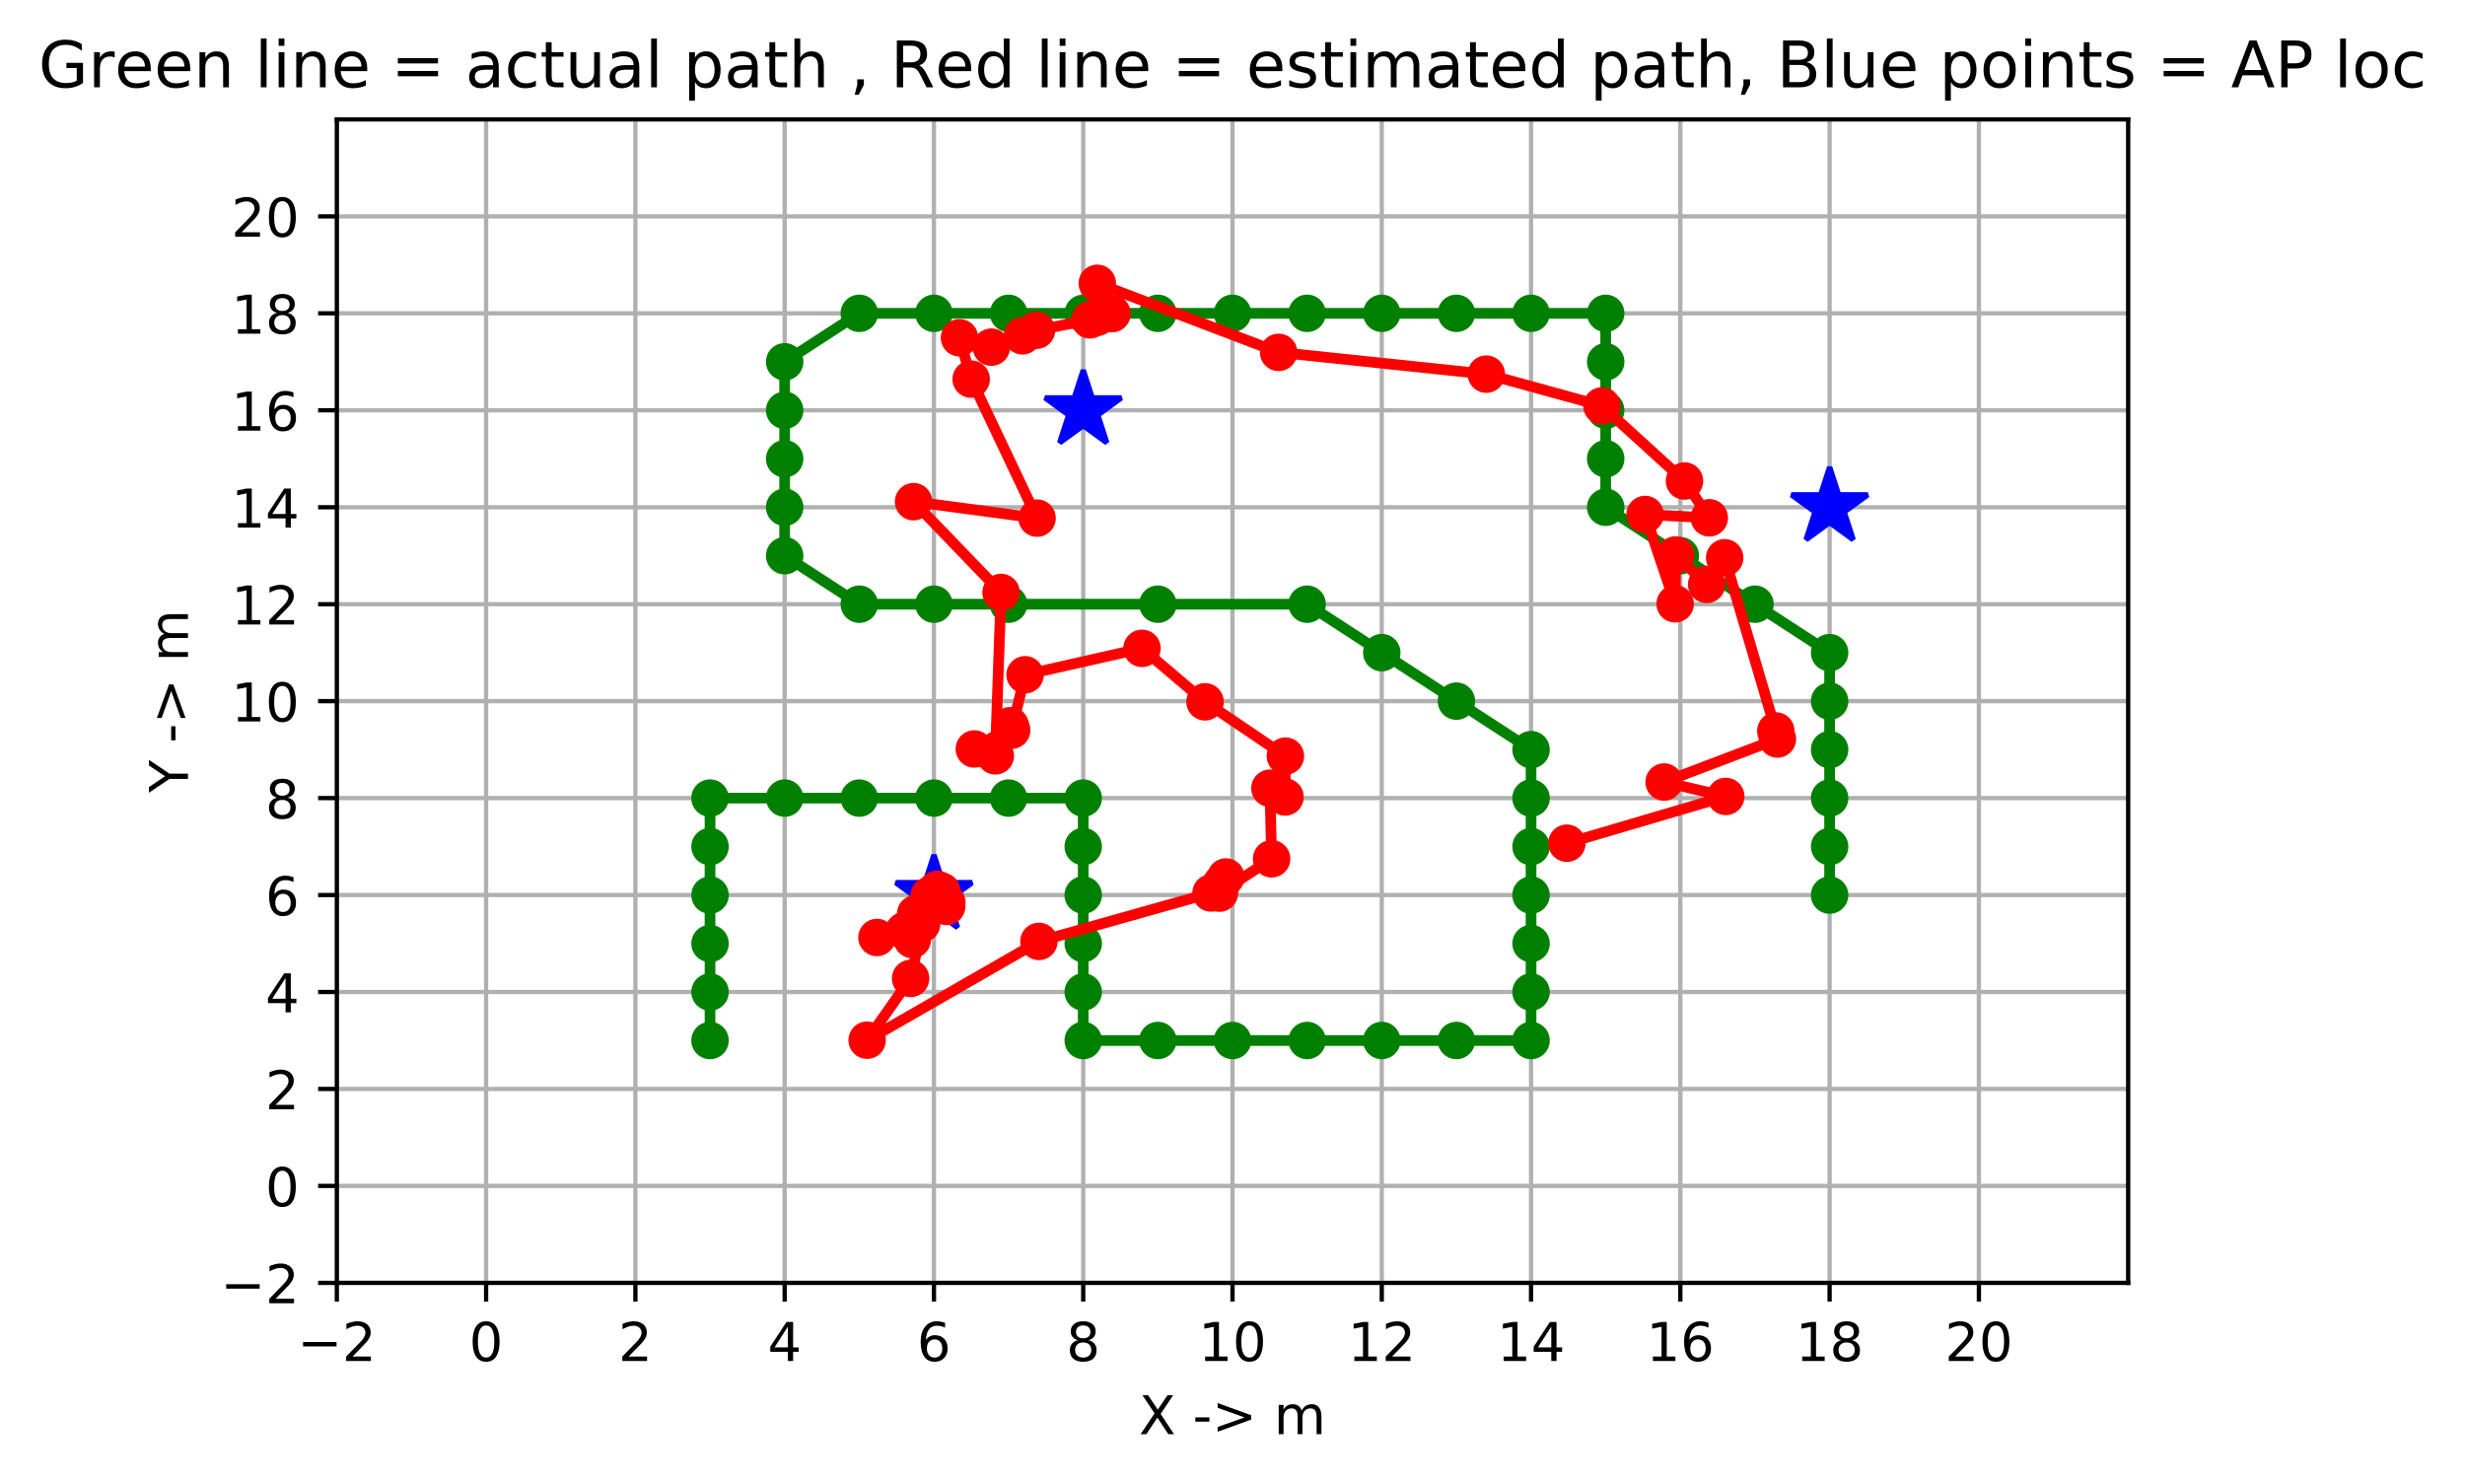 <?xml version="1.0" encoding="utf-8" standalone="no"?>
<!DOCTYPE svg PUBLIC "-//W3C//DTD SVG 1.1//EN"
  "http://www.w3.org/Graphics/SVG/1.1/DTD/svg11.dtd">
<!-- Created with matplotlib (http://matplotlib.org/) -->
<svg height="277.314pt" version="1.1" viewBox="0 0 460.708 277.314" width="460.708pt" xmlns="http://www.w3.org/2000/svg" xmlns:xlink="http://www.w3.org/1999/xlink">
 <defs>
  <style type="text/css">
*{stroke-linecap:butt;stroke-linejoin:round;}
  </style>
 </defs>
 <g id="figure_1">
  <g id="patch_1">
   <path d="M 0 277.314 
L 460.708 277.314 
L 460.708 0 
L 0 0 
z
" style="fill:#ffffff;"/>
  </g>
  <g id="axes_1">
   <g id="patch_2">
    <path d="M 62.954 239.758 
L 397.754 239.758 
L 397.754 22.318 
L 62.954 22.318 
z
" style="fill:#ffffff;"/>
   </g>
   <g id="matplotlib.axis_1">
    <g id="xtick_1">
     <g id="line2d_1">
      <path clip-path="url(#p07b4af342d)" d="M 62.954 239.758 
L 62.954 22.318 
" style="fill:none;stroke:#b0b0b0;stroke-linecap:square;stroke-width:0.8;"/>
     </g>
     <g id="line2d_2">
      <defs>
       <path d="M 0 0 
L 0 3.5 
" id="m2b204f7eae" style="stroke:#000000;stroke-width:0.8;"/>
      </defs>
      <g>
       <use style="stroke:#000000;stroke-width:0.8;" x="62.954" xlink:href="#m2b204f7eae" y="239.758"/>
      </g>
     </g>
     <g id="text_1">
      <!-- −2 -->
      <defs>
       <path d="M 10.594 35.5 
L 73.188 35.5 
L 73.188 27.203 
L 10.594 27.203 
z
" id="DejaVuSans-2212"/>
       <path d="M 19.188 8.297 
L 53.609 8.297 
L 53.609 0 
L 7.328 0 
L 7.328 8.297 
Q 12.938 14.109 22.625 23.891 
Q 32.328 33.688 34.812 36.531 
Q 39.547 41.844 41.422 45.531 
Q 43.312 49.219 43.312 52.781 
Q 43.312 58.594 39.234 62.25 
Q 35.156 65.922 28.609 65.922 
Q 23.969 65.922 18.812 64.312 
Q 13.672 62.703 7.812 59.422 
L 7.812 69.391 
Q 13.766 71.781 18.938 73 
Q 24.125 74.219 28.422 74.219 
Q 39.75 74.219 46.484 68.547 
Q 53.219 62.891 53.219 53.422 
Q 53.219 48.922 51.531 44.891 
Q 49.859 40.875 45.406 35.406 
Q 44.188 33.984 37.641 27.219 
Q 31.109 20.453 19.188 8.297 
z
" id="DejaVuSans-32"/>
      </defs>
      <g transform="translate(55.583 254.357)scale(0.1 -0.1)">
       <use xlink:href="#DejaVuSans-2212"/>
       <use x="83.789" xlink:href="#DejaVuSans-32"/>
      </g>
     </g>
    </g>
    <g id="xtick_2">
     <g id="line2d_3">
      <path clip-path="url(#p07b4af342d)" d="M 90.854 239.758 
L 90.854 22.318 
" style="fill:none;stroke:#b0b0b0;stroke-linecap:square;stroke-width:0.8;"/>
     </g>
     <g id="line2d_4">
      <g>
       <use style="stroke:#000000;stroke-width:0.8;" x="90.854" xlink:href="#m2b204f7eae" y="239.758"/>
      </g>
     </g>
     <g id="text_2">
      <!-- 0 -->
      <defs>
       <path d="M 31.781 66.406 
Q 24.172 66.406 20.328 58.906 
Q 16.5 51.422 16.5 36.375 
Q 16.5 21.391 20.328 13.891 
Q 24.172 6.391 31.781 6.391 
Q 39.453 6.391 43.281 13.891 
Q 47.125 21.391 47.125 36.375 
Q 47.125 51.422 43.281 58.906 
Q 39.453 66.406 31.781 66.406 
z
M 31.781 74.219 
Q 44.047 74.219 50.516 64.516 
Q 56.984 54.828 56.984 36.375 
Q 56.984 17.969 50.516 8.266 
Q 44.047 -1.422 31.781 -1.422 
Q 19.531 -1.422 13.062 8.266 
Q 6.594 17.969 6.594 36.375 
Q 6.594 54.828 13.062 64.516 
Q 19.531 74.219 31.781 74.219 
z
" id="DejaVuSans-30"/>
      </defs>
      <g transform="translate(87.673 254.357)scale(0.1 -0.1)">
       <use xlink:href="#DejaVuSans-30"/>
      </g>
     </g>
    </g>
    <g id="xtick_3">
     <g id="line2d_5">
      <path clip-path="url(#p07b4af342d)" d="M 118.754 239.758 
L 118.754 22.318 
" style="fill:none;stroke:#b0b0b0;stroke-linecap:square;stroke-width:0.8;"/>
     </g>
     <g id="line2d_6">
      <g>
       <use style="stroke:#000000;stroke-width:0.8;" x="118.754" xlink:href="#m2b204f7eae" y="239.758"/>
      </g>
     </g>
     <g id="text_3">
      <!-- 2 -->
      <g transform="translate(115.573 254.357)scale(0.1 -0.1)">
       <use xlink:href="#DejaVuSans-32"/>
      </g>
     </g>
    </g>
    <g id="xtick_4">
     <g id="line2d_7">
      <path clip-path="url(#p07b4af342d)" d="M 146.654 239.758 
L 146.654 22.318 
" style="fill:none;stroke:#b0b0b0;stroke-linecap:square;stroke-width:0.8;"/>
     </g>
     <g id="line2d_8">
      <g>
       <use style="stroke:#000000;stroke-width:0.8;" x="146.654" xlink:href="#m2b204f7eae" y="239.758"/>
      </g>
     </g>
     <g id="text_4">
      <!-- 4 -->
      <defs>
       <path d="M 37.797 64.312 
L 12.891 25.391 
L 37.797 25.391 
z
M 35.203 72.906 
L 47.609 72.906 
L 47.609 25.391 
L 58.016 25.391 
L 58.016 17.188 
L 47.609 17.188 
L 47.609 0 
L 37.797 0 
L 37.797 17.188 
L 4.891 17.188 
L 4.891 26.703 
z
" id="DejaVuSans-34"/>
      </defs>
      <g transform="translate(143.473 254.357)scale(0.1 -0.1)">
       <use xlink:href="#DejaVuSans-34"/>
      </g>
     </g>
    </g>
    <g id="xtick_5">
     <g id="line2d_9">
      <path clip-path="url(#p07b4af342d)" d="M 174.554 239.758 
L 174.554 22.318 
" style="fill:none;stroke:#b0b0b0;stroke-linecap:square;stroke-width:0.8;"/>
     </g>
     <g id="line2d_10">
      <g>
       <use style="stroke:#000000;stroke-width:0.8;" x="174.554" xlink:href="#m2b204f7eae" y="239.758"/>
      </g>
     </g>
     <g id="text_5">
      <!-- 6 -->
      <defs>
       <path d="M 33.016 40.375 
Q 26.375 40.375 22.484 35.828 
Q 18.609 31.297 18.609 23.391 
Q 18.609 15.531 22.484 10.953 
Q 26.375 6.391 33.016 6.391 
Q 39.656 6.391 43.531 10.953 
Q 47.406 15.531 47.406 23.391 
Q 47.406 31.297 43.531 35.828 
Q 39.656 40.375 33.016 40.375 
z
M 52.594 71.297 
L 52.594 62.312 
Q 48.875 64.062 45.094 64.984 
Q 41.312 65.922 37.594 65.922 
Q 27.828 65.922 22.672 59.328 
Q 17.531 52.734 16.797 39.406 
Q 19.672 43.656 24.016 45.922 
Q 28.375 48.188 33.594 48.188 
Q 44.578 48.188 50.953 41.516 
Q 57.328 34.859 57.328 23.391 
Q 57.328 12.156 50.688 5.359 
Q 44.047 -1.422 33.016 -1.422 
Q 20.359 -1.422 13.672 8.266 
Q 6.984 17.969 6.984 36.375 
Q 6.984 53.656 15.188 63.938 
Q 23.391 74.219 37.203 74.219 
Q 40.922 74.219 44.703 73.484 
Q 48.484 72.75 52.594 71.297 
z
" id="DejaVuSans-36"/>
      </defs>
      <g transform="translate(171.373 254.357)scale(0.1 -0.1)">
       <use xlink:href="#DejaVuSans-36"/>
      </g>
     </g>
    </g>
    <g id="xtick_6">
     <g id="line2d_11">
      <path clip-path="url(#p07b4af342d)" d="M 202.454 239.758 
L 202.454 22.318 
" style="fill:none;stroke:#b0b0b0;stroke-linecap:square;stroke-width:0.8;"/>
     </g>
     <g id="line2d_12">
      <g>
       <use style="stroke:#000000;stroke-width:0.8;" x="202.454" xlink:href="#m2b204f7eae" y="239.758"/>
      </g>
     </g>
     <g id="text_6">
      <!-- 8 -->
      <defs>
       <path d="M 31.781 34.625 
Q 24.75 34.625 20.719 30.859 
Q 16.703 27.094 16.703 20.516 
Q 16.703 13.922 20.719 10.156 
Q 24.75 6.391 31.781 6.391 
Q 38.812 6.391 42.859 10.172 
Q 46.922 13.969 46.922 20.516 
Q 46.922 27.094 42.891 30.859 
Q 38.875 34.625 31.781 34.625 
z
M 21.922 38.812 
Q 15.578 40.375 12.031 44.719 
Q 8.5 49.078 8.5 55.328 
Q 8.5 64.062 14.719 69.141 
Q 20.953 74.219 31.781 74.219 
Q 42.672 74.219 48.875 69.141 
Q 55.078 64.062 55.078 55.328 
Q 55.078 49.078 51.531 44.719 
Q 48 40.375 41.703 38.812 
Q 48.828 37.156 52.797 32.312 
Q 56.781 27.484 56.781 20.516 
Q 56.781 9.906 50.312 4.234 
Q 43.844 -1.422 31.781 -1.422 
Q 19.734 -1.422 13.25 4.234 
Q 6.781 9.906 6.781 20.516 
Q 6.781 27.484 10.781 32.312 
Q 14.797 37.156 21.922 38.812 
z
M 18.312 54.391 
Q 18.312 48.734 21.844 45.562 
Q 25.391 42.391 31.781 42.391 
Q 38.141 42.391 41.719 45.562 
Q 45.312 48.734 45.312 54.391 
Q 45.312 60.062 41.719 63.234 
Q 38.141 66.406 31.781 66.406 
Q 25.391 66.406 21.844 63.234 
Q 18.312 60.062 18.312 54.391 
z
" id="DejaVuSans-38"/>
      </defs>
      <g transform="translate(199.273 254.357)scale(0.1 -0.1)">
       <use xlink:href="#DejaVuSans-38"/>
      </g>
     </g>
    </g>
    <g id="xtick_7">
     <g id="line2d_13">
      <path clip-path="url(#p07b4af342d)" d="M 230.354 239.758 
L 230.354 22.318 
" style="fill:none;stroke:#b0b0b0;stroke-linecap:square;stroke-width:0.8;"/>
     </g>
     <g id="line2d_14">
      <g>
       <use style="stroke:#000000;stroke-width:0.8;" x="230.354" xlink:href="#m2b204f7eae" y="239.758"/>
      </g>
     </g>
     <g id="text_7">
      <!-- 10 -->
      <defs>
       <path d="M 12.406 8.297 
L 28.516 8.297 
L 28.516 63.922 
L 10.984 60.406 
L 10.984 69.391 
L 28.422 72.906 
L 38.281 72.906 
L 38.281 8.297 
L 54.391 8.297 
L 54.391 0 
L 12.406 0 
z
" id="DejaVuSans-31"/>
      </defs>
      <g transform="translate(223.992 254.357)scale(0.1 -0.1)">
       <use xlink:href="#DejaVuSans-31"/>
       <use x="63.623" xlink:href="#DejaVuSans-30"/>
      </g>
     </g>
    </g>
    <g id="xtick_8">
     <g id="line2d_15">
      <path clip-path="url(#p07b4af342d)" d="M 258.254 239.758 
L 258.254 22.318 
" style="fill:none;stroke:#b0b0b0;stroke-linecap:square;stroke-width:0.8;"/>
     </g>
     <g id="line2d_16">
      <g>
       <use style="stroke:#000000;stroke-width:0.8;" x="258.254" xlink:href="#m2b204f7eae" y="239.758"/>
      </g>
     </g>
     <g id="text_8">
      <!-- 12 -->
      <g transform="translate(251.892 254.357)scale(0.1 -0.1)">
       <use xlink:href="#DejaVuSans-31"/>
       <use x="63.623" xlink:href="#DejaVuSans-32"/>
      </g>
     </g>
    </g>
    <g id="xtick_9">
     <g id="line2d_17">
      <path clip-path="url(#p07b4af342d)" d="M 286.154 239.758 
L 286.154 22.318 
" style="fill:none;stroke:#b0b0b0;stroke-linecap:square;stroke-width:0.8;"/>
     </g>
     <g id="line2d_18">
      <g>
       <use style="stroke:#000000;stroke-width:0.8;" x="286.154" xlink:href="#m2b204f7eae" y="239.758"/>
      </g>
     </g>
     <g id="text_9">
      <!-- 14 -->
      <g transform="translate(279.792 254.357)scale(0.1 -0.1)">
       <use xlink:href="#DejaVuSans-31"/>
       <use x="63.623" xlink:href="#DejaVuSans-34"/>
      </g>
     </g>
    </g>
    <g id="xtick_10">
     <g id="line2d_19">
      <path clip-path="url(#p07b4af342d)" d="M 314.054 239.758 
L 314.054 22.318 
" style="fill:none;stroke:#b0b0b0;stroke-linecap:square;stroke-width:0.8;"/>
     </g>
     <g id="line2d_20">
      <g>
       <use style="stroke:#000000;stroke-width:0.8;" x="314.054" xlink:href="#m2b204f7eae" y="239.758"/>
      </g>
     </g>
     <g id="text_10">
      <!-- 16 -->
      <g transform="translate(307.692 254.357)scale(0.1 -0.1)">
       <use xlink:href="#DejaVuSans-31"/>
       <use x="63.623" xlink:href="#DejaVuSans-36"/>
      </g>
     </g>
    </g>
    <g id="xtick_11">
     <g id="line2d_21">
      <path clip-path="url(#p07b4af342d)" d="M 341.954 239.758 
L 341.954 22.318 
" style="fill:none;stroke:#b0b0b0;stroke-linecap:square;stroke-width:0.8;"/>
     </g>
     <g id="line2d_22">
      <g>
       <use style="stroke:#000000;stroke-width:0.8;" x="341.954" xlink:href="#m2b204f7eae" y="239.758"/>
      </g>
     </g>
     <g id="text_11">
      <!-- 18 -->
      <g transform="translate(335.592 254.357)scale(0.1 -0.1)">
       <use xlink:href="#DejaVuSans-31"/>
       <use x="63.623" xlink:href="#DejaVuSans-38"/>
      </g>
     </g>
    </g>
    <g id="xtick_12">
     <g id="line2d_23">
      <path clip-path="url(#p07b4af342d)" d="M 369.854 239.758 
L 369.854 22.318 
" style="fill:none;stroke:#b0b0b0;stroke-linecap:square;stroke-width:0.8;"/>
     </g>
     <g id="line2d_24">
      <g>
       <use style="stroke:#000000;stroke-width:0.8;" x="369.854" xlink:href="#m2b204f7eae" y="239.758"/>
      </g>
     </g>
     <g id="text_12">
      <!-- 20 -->
      <g transform="translate(363.492 254.357)scale(0.1 -0.1)">
       <use xlink:href="#DejaVuSans-32"/>
       <use x="63.623" xlink:href="#DejaVuSans-30"/>
      </g>
     </g>
    </g>
    <g id="text_13">
     <!-- X -&gt; m -->
     <defs>
      <path d="M 6.297 72.906 
L 16.891 72.906 
L 35.016 45.797 
L 53.219 72.906 
L 63.812 72.906 
L 40.375 37.891 
L 65.375 0 
L 54.781 0 
L 34.281 31 
L 13.625 0 
L 2.984 0 
L 29 38.922 
z
" id="DejaVuSans-58"/>
      <path id="DejaVuSans-20"/>
      <path d="M 4.891 31.391 
L 31.203 31.391 
L 31.203 23.391 
L 4.891 23.391 
z
" id="DejaVuSans-2d"/>
      <path d="M 10.594 49.219 
L 10.594 58.109 
L 73.188 35.406 
L 73.188 27.297 
L 10.594 4.594 
L 10.594 13.484 
L 60.891 31.297 
z
" id="DejaVuSans-3e"/>
      <path d="M 52 44.188 
Q 55.375 50.25 60.062 53.125 
Q 64.75 56 71.094 56 
Q 79.641 56 84.281 50.016 
Q 88.922 44.047 88.922 33.016 
L 88.922 0 
L 79.891 0 
L 79.891 32.719 
Q 79.891 40.578 77.094 44.375 
Q 74.312 48.188 68.609 48.188 
Q 61.625 48.188 57.562 43.547 
Q 53.516 38.922 53.516 30.906 
L 53.516 0 
L 44.484 0 
L 44.484 32.719 
Q 44.484 40.625 41.703 44.406 
Q 38.922 48.188 33.109 48.188 
Q 26.219 48.188 22.156 43.531 
Q 18.109 38.875 18.109 30.906 
L 18.109 0 
L 9.078 0 
L 9.078 54.688 
L 18.109 54.688 
L 18.109 46.188 
Q 21.188 51.219 25.484 53.609 
Q 29.781 56 35.688 56 
Q 41.656 56 45.828 52.969 
Q 50 49.953 52 44.188 
z
" id="DejaVuSans-6d"/>
     </defs>
     <g transform="translate(212.887 268.035)scale(0.1 -0.1)">
      <use xlink:href="#DejaVuSans-58"/>
      <use x="68.506" xlink:href="#DejaVuSans-20"/>
      <use x="100.293" xlink:href="#DejaVuSans-2d"/>
      <use x="136.377" xlink:href="#DejaVuSans-3e"/>
      <use x="220.166" xlink:href="#DejaVuSans-20"/>
      <use x="251.953" xlink:href="#DejaVuSans-6d"/>
     </g>
    </g>
   </g>
   <g id="matplotlib.axis_2">
    <g id="ytick_1">
     <g id="line2d_25">
      <path clip-path="url(#p07b4af342d)" d="M 62.954 239.758 
L 397.754 239.758 
" style="fill:none;stroke:#b0b0b0;stroke-linecap:square;stroke-width:0.8;"/>
     </g>
     <g id="line2d_26">
      <defs>
       <path d="M 0 0 
L -3.5 0 
" id="md66e54482a" style="stroke:#000000;stroke-width:0.8;"/>
      </defs>
      <g>
       <use style="stroke:#000000;stroke-width:0.8;" x="62.954" xlink:href="#md66e54482a" y="239.758"/>
      </g>
     </g>
     <g id="text_14">
      <!-- −2 -->
      <g transform="translate(41.212 243.557)scale(0.1 -0.1)">
       <use xlink:href="#DejaVuSans-2212"/>
       <use x="83.789" xlink:href="#DejaVuSans-32"/>
      </g>
     </g>
    </g>
    <g id="ytick_2">
     <g id="line2d_27">
      <path clip-path="url(#p07b4af342d)" d="M 62.954 221.638 
L 397.754 221.638 
" style="fill:none;stroke:#b0b0b0;stroke-linecap:square;stroke-width:0.8;"/>
     </g>
     <g id="line2d_28">
      <g>
       <use style="stroke:#000000;stroke-width:0.8;" x="62.954" xlink:href="#md66e54482a" y="221.638"/>
      </g>
     </g>
     <g id="text_15">
      <!-- 0 -->
      <g transform="translate(49.592 225.437)scale(0.1 -0.1)">
       <use xlink:href="#DejaVuSans-30"/>
      </g>
     </g>
    </g>
    <g id="ytick_3">
     <g id="line2d_29">
      <path clip-path="url(#p07b4af342d)" d="M 62.954 203.518 
L 397.754 203.518 
" style="fill:none;stroke:#b0b0b0;stroke-linecap:square;stroke-width:0.8;"/>
     </g>
     <g id="line2d_30">
      <g>
       <use style="stroke:#000000;stroke-width:0.8;" x="62.954" xlink:href="#md66e54482a" y="203.518"/>
      </g>
     </g>
     <g id="text_16">
      <!-- 2 -->
      <g transform="translate(49.592 207.317)scale(0.1 -0.1)">
       <use xlink:href="#DejaVuSans-32"/>
      </g>
     </g>
    </g>
    <g id="ytick_4">
     <g id="line2d_31">
      <path clip-path="url(#p07b4af342d)" d="M 62.954 185.398 
L 397.754 185.398 
" style="fill:none;stroke:#b0b0b0;stroke-linecap:square;stroke-width:0.8;"/>
     </g>
     <g id="line2d_32">
      <g>
       <use style="stroke:#000000;stroke-width:0.8;" x="62.954" xlink:href="#md66e54482a" y="185.398"/>
      </g>
     </g>
     <g id="text_17">
      <!-- 4 -->
      <g transform="translate(49.592 189.197)scale(0.1 -0.1)">
       <use xlink:href="#DejaVuSans-34"/>
      </g>
     </g>
    </g>
    <g id="ytick_5">
     <g id="line2d_33">
      <path clip-path="url(#p07b4af342d)" d="M 62.954 167.278 
L 397.754 167.278 
" style="fill:none;stroke:#b0b0b0;stroke-linecap:square;stroke-width:0.8;"/>
     </g>
     <g id="line2d_34">
      <g>
       <use style="stroke:#000000;stroke-width:0.8;" x="62.954" xlink:href="#md66e54482a" y="167.278"/>
      </g>
     </g>
     <g id="text_18">
      <!-- 6 -->
      <g transform="translate(49.592 171.077)scale(0.1 -0.1)">
       <use xlink:href="#DejaVuSans-36"/>
      </g>
     </g>
    </g>
    <g id="ytick_6">
     <g id="line2d_35">
      <path clip-path="url(#p07b4af342d)" d="M 62.954 149.158 
L 397.754 149.158 
" style="fill:none;stroke:#b0b0b0;stroke-linecap:square;stroke-width:0.8;"/>
     </g>
     <g id="line2d_36">
      <g>
       <use style="stroke:#000000;stroke-width:0.8;" x="62.954" xlink:href="#md66e54482a" y="149.158"/>
      </g>
     </g>
     <g id="text_19">
      <!-- 8 -->
      <g transform="translate(49.592 152.957)scale(0.1 -0.1)">
       <use xlink:href="#DejaVuSans-38"/>
      </g>
     </g>
    </g>
    <g id="ytick_7">
     <g id="line2d_37">
      <path clip-path="url(#p07b4af342d)" d="M 62.954 131.038 
L 397.754 131.038 
" style="fill:none;stroke:#b0b0b0;stroke-linecap:square;stroke-width:0.8;"/>
     </g>
     <g id="line2d_38">
      <g>
       <use style="stroke:#000000;stroke-width:0.8;" x="62.954" xlink:href="#md66e54482a" y="131.038"/>
      </g>
     </g>
     <g id="text_20">
      <!-- 10 -->
      <g transform="translate(43.229 134.837)scale(0.1 -0.1)">
       <use xlink:href="#DejaVuSans-31"/>
       <use x="63.623" xlink:href="#DejaVuSans-30"/>
      </g>
     </g>
    </g>
    <g id="ytick_8">
     <g id="line2d_39">
      <path clip-path="url(#p07b4af342d)" d="M 62.954 112.918 
L 397.754 112.918 
" style="fill:none;stroke:#b0b0b0;stroke-linecap:square;stroke-width:0.8;"/>
     </g>
     <g id="line2d_40">
      <g>
       <use style="stroke:#000000;stroke-width:0.8;" x="62.954" xlink:href="#md66e54482a" y="112.918"/>
      </g>
     </g>
     <g id="text_21">
      <!-- 12 -->
      <g transform="translate(43.229 116.717)scale(0.1 -0.1)">
       <use xlink:href="#DejaVuSans-31"/>
       <use x="63.623" xlink:href="#DejaVuSans-32"/>
      </g>
     </g>
    </g>
    <g id="ytick_9">
     <g id="line2d_41">
      <path clip-path="url(#p07b4af342d)" d="M 62.954 94.798 
L 397.754 94.798 
" style="fill:none;stroke:#b0b0b0;stroke-linecap:square;stroke-width:0.8;"/>
     </g>
     <g id="line2d_42">
      <g>
       <use style="stroke:#000000;stroke-width:0.8;" x="62.954" xlink:href="#md66e54482a" y="94.798"/>
      </g>
     </g>
     <g id="text_22">
      <!-- 14 -->
      <g transform="translate(43.229 98.597)scale(0.1 -0.1)">
       <use xlink:href="#DejaVuSans-31"/>
       <use x="63.623" xlink:href="#DejaVuSans-34"/>
      </g>
     </g>
    </g>
    <g id="ytick_10">
     <g id="line2d_43">
      <path clip-path="url(#p07b4af342d)" d="M 62.954 76.678 
L 397.754 76.678 
" style="fill:none;stroke:#b0b0b0;stroke-linecap:square;stroke-width:0.8;"/>
     </g>
     <g id="line2d_44">
      <g>
       <use style="stroke:#000000;stroke-width:0.8;" x="62.954" xlink:href="#md66e54482a" y="76.678"/>
      </g>
     </g>
     <g id="text_23">
      <!-- 16 -->
      <g transform="translate(43.229 80.477)scale(0.1 -0.1)">
       <use xlink:href="#DejaVuSans-31"/>
       <use x="63.623" xlink:href="#DejaVuSans-36"/>
      </g>
     </g>
    </g>
    <g id="ytick_11">
     <g id="line2d_45">
      <path clip-path="url(#p07b4af342d)" d="M 62.954 58.558 
L 397.754 58.558 
" style="fill:none;stroke:#b0b0b0;stroke-linecap:square;stroke-width:0.8;"/>
     </g>
     <g id="line2d_46">
      <g>
       <use style="stroke:#000000;stroke-width:0.8;" x="62.954" xlink:href="#md66e54482a" y="58.558"/>
      </g>
     </g>
     <g id="text_24">
      <!-- 18 -->
      <g transform="translate(43.229 62.357)scale(0.1 -0.1)">
       <use xlink:href="#DejaVuSans-31"/>
       <use x="63.623" xlink:href="#DejaVuSans-38"/>
      </g>
     </g>
    </g>
    <g id="ytick_12">
     <g id="line2d_47">
      <path clip-path="url(#p07b4af342d)" d="M 62.954 40.438 
L 397.754 40.438 
" style="fill:none;stroke:#b0b0b0;stroke-linecap:square;stroke-width:0.8;"/>
     </g>
     <g id="line2d_48">
      <g>
       <use style="stroke:#000000;stroke-width:0.8;" x="62.954" xlink:href="#md66e54482a" y="40.438"/>
      </g>
     </g>
     <g id="text_25">
      <!-- 20 -->
      <g transform="translate(43.229 44.237)scale(0.1 -0.1)">
       <use xlink:href="#DejaVuSans-32"/>
       <use x="63.623" xlink:href="#DejaVuSans-30"/>
      </g>
     </g>
    </g>
    <g id="text_26">
     <!-- Y -&gt; m -->
     <defs>
      <path d="M -0.203 72.906 
L 10.406 72.906 
L 30.609 42.922 
L 50.688 72.906 
L 61.281 72.906 
L 35.5 34.719 
L 35.5 0 
L 25.594 0 
L 25.594 34.719 
z
" id="DejaVuSans-59"/>
     </defs>
     <g transform="translate(35.132 148.134)rotate(-90)scale(0.1 -0.1)">
      <use xlink:href="#DejaVuSans-59"/>
      <use x="61.084" xlink:href="#DejaVuSans-20"/>
      <use x="92.871" xlink:href="#DejaVuSans-2d"/>
      <use x="128.955" xlink:href="#DejaVuSans-3e"/>
      <use x="212.744" xlink:href="#DejaVuSans-20"/>
      <use x="244.531" xlink:href="#DejaVuSans-6d"/>
     </g>
    </g>
   </g>
   <g id="line2d_49">
    <defs>
     <path d="M 0 -7.5 
L -1.684 -2.318 
L -7.133 -2.318 
L -2.725 0.885 
L -4.408 6.068 
L -0 2.865 
L 4.408 6.068 
L 2.725 0.885 
L 7.133 -2.318 
L 1.684 -2.318 
z
" id="ma488876e50" style="stroke:#0000ff;stroke-linejoin:bevel;"/>
    </defs>
    <g clip-path="url(#p07b4af342d)">
     <use style="fill:#0000ff;stroke:#0000ff;stroke-linejoin:bevel;" x="174.554" xlink:href="#ma488876e50" y="167.278"/>
     <use style="fill:#0000ff;stroke:#0000ff;stroke-linejoin:bevel;" x="202.454" xlink:href="#ma488876e50" y="76.678"/>
     <use style="fill:#0000ff;stroke:#0000ff;stroke-linejoin:bevel;" x="341.954" xlink:href="#ma488876e50" y="94.798"/>
    </g>
   </g>
   <g id="line2d_50">
    <path clip-path="url(#p07b4af342d)" d="M 132.704 194.458 
L 132.704 185.398 
L 132.704 176.338 
L 132.704 167.278 
L 132.704 158.218 
L 132.704 149.158 
L 146.654 149.158 
L 160.604 149.158 
L 174.554 149.158 
L 188.504 149.158 
L 202.454 149.158 
L 202.454 158.218 
L 202.454 167.278 
L 202.454 176.338 
L 202.454 185.398 
L 202.454 194.458 
L 216.404 194.458 
L 230.354 194.458 
L 244.304 194.458 
L 258.254 194.458 
L 272.204 194.458 
L 286.154 194.458 
L 286.154 185.398 
L 286.154 176.338 
L 286.154 167.278 
L 286.154 158.218 
L 286.154 149.158 
L 286.154 140.098 
L 272.204 131.038 
L 258.254 121.978 
L 244.304 112.918 
L 216.404 112.918 
L 188.504 112.918 
L 174.554 112.918 
L 160.604 112.918 
L 146.654 103.858 
L 146.654 94.798 
L 146.654 85.738 
L 146.654 76.678 
L 146.654 67.618 
L 160.604 58.558 
L 174.554 58.558 
L 188.504 58.558 
L 202.454 58.558 
L 216.404 58.558 
L 230.354 58.558 
L 244.304 58.558 
L 258.254 58.558 
L 272.204 58.558 
L 286.154 58.558 
L 300.104 58.558 
L 300.104 67.618 
L 300.104 76.678 
L 300.104 85.738 
L 300.104 94.798 
L 314.054 103.858 
L 328.004 112.918 
L 341.954 121.978 
L 341.954 131.038 
L 341.954 140.098 
L 341.954 149.158 
L 341.954 158.218 
L 341.954 167.278 
" style="fill:none;stroke:#008000;stroke-linecap:square;stroke-width:2;"/>
    <defs>
     <path d="M 0 3 
C 0.796 3 1.559 2.684 2.121 2.121 
C 2.684 1.559 3 0.796 3 0 
C 3 -0.796 2.684 -1.559 2.121 -2.121 
C 1.559 -2.684 0.796 -3 0 -3 
C -0.796 -3 -1.559 -2.684 -2.121 -2.121 
C -2.684 -1.559 -3 -0.796 -3 0 
C -3 0.796 -2.684 1.559 -2.121 2.121 
C -1.559 2.684 -0.796 3 0 3 
z
" id="m5eb53aff32" style="stroke:#008000;"/>
    </defs>
    <g clip-path="url(#p07b4af342d)">
     <use style="fill:#008000;stroke:#008000;" x="132.704" xlink:href="#m5eb53aff32" y="194.458"/>
     <use style="fill:#008000;stroke:#008000;" x="132.704" xlink:href="#m5eb53aff32" y="185.398"/>
     <use style="fill:#008000;stroke:#008000;" x="132.704" xlink:href="#m5eb53aff32" y="176.338"/>
     <use style="fill:#008000;stroke:#008000;" x="132.704" xlink:href="#m5eb53aff32" y="167.278"/>
     <use style="fill:#008000;stroke:#008000;" x="132.704" xlink:href="#m5eb53aff32" y="158.218"/>
     <use style="fill:#008000;stroke:#008000;" x="132.704" xlink:href="#m5eb53aff32" y="149.158"/>
     <use style="fill:#008000;stroke:#008000;" x="146.654" xlink:href="#m5eb53aff32" y="149.158"/>
     <use style="fill:#008000;stroke:#008000;" x="160.604" xlink:href="#m5eb53aff32" y="149.158"/>
     <use style="fill:#008000;stroke:#008000;" x="174.554" xlink:href="#m5eb53aff32" y="149.158"/>
     <use style="fill:#008000;stroke:#008000;" x="188.504" xlink:href="#m5eb53aff32" y="149.158"/>
     <use style="fill:#008000;stroke:#008000;" x="202.454" xlink:href="#m5eb53aff32" y="149.158"/>
     <use style="fill:#008000;stroke:#008000;" x="202.454" xlink:href="#m5eb53aff32" y="158.218"/>
     <use style="fill:#008000;stroke:#008000;" x="202.454" xlink:href="#m5eb53aff32" y="167.278"/>
     <use style="fill:#008000;stroke:#008000;" x="202.454" xlink:href="#m5eb53aff32" y="176.338"/>
     <use style="fill:#008000;stroke:#008000;" x="202.454" xlink:href="#m5eb53aff32" y="185.398"/>
     <use style="fill:#008000;stroke:#008000;" x="202.454" xlink:href="#m5eb53aff32" y="194.458"/>
     <use style="fill:#008000;stroke:#008000;" x="216.404" xlink:href="#m5eb53aff32" y="194.458"/>
     <use style="fill:#008000;stroke:#008000;" x="230.354" xlink:href="#m5eb53aff32" y="194.458"/>
     <use style="fill:#008000;stroke:#008000;" x="244.304" xlink:href="#m5eb53aff32" y="194.458"/>
     <use style="fill:#008000;stroke:#008000;" x="258.254" xlink:href="#m5eb53aff32" y="194.458"/>
     <use style="fill:#008000;stroke:#008000;" x="272.204" xlink:href="#m5eb53aff32" y="194.458"/>
     <use style="fill:#008000;stroke:#008000;" x="286.154" xlink:href="#m5eb53aff32" y="194.458"/>
     <use style="fill:#008000;stroke:#008000;" x="286.154" xlink:href="#m5eb53aff32" y="185.398"/>
     <use style="fill:#008000;stroke:#008000;" x="286.154" xlink:href="#m5eb53aff32" y="176.338"/>
     <use style="fill:#008000;stroke:#008000;" x="286.154" xlink:href="#m5eb53aff32" y="167.278"/>
     <use style="fill:#008000;stroke:#008000;" x="286.154" xlink:href="#m5eb53aff32" y="158.218"/>
     <use style="fill:#008000;stroke:#008000;" x="286.154" xlink:href="#m5eb53aff32" y="149.158"/>
     <use style="fill:#008000;stroke:#008000;" x="286.154" xlink:href="#m5eb53aff32" y="140.098"/>
     <use style="fill:#008000;stroke:#008000;" x="272.204" xlink:href="#m5eb53aff32" y="131.038"/>
     <use style="fill:#008000;stroke:#008000;" x="258.254" xlink:href="#m5eb53aff32" y="121.978"/>
     <use style="fill:#008000;stroke:#008000;" x="244.304" xlink:href="#m5eb53aff32" y="112.918"/>
     <use style="fill:#008000;stroke:#008000;" x="216.404" xlink:href="#m5eb53aff32" y="112.918"/>
     <use style="fill:#008000;stroke:#008000;" x="188.504" xlink:href="#m5eb53aff32" y="112.918"/>
     <use style="fill:#008000;stroke:#008000;" x="174.554" xlink:href="#m5eb53aff32" y="112.918"/>
     <use style="fill:#008000;stroke:#008000;" x="160.604" xlink:href="#m5eb53aff32" y="112.918"/>
     <use style="fill:#008000;stroke:#008000;" x="146.654" xlink:href="#m5eb53aff32" y="103.858"/>
     <use style="fill:#008000;stroke:#008000;" x="146.654" xlink:href="#m5eb53aff32" y="94.798"/>
     <use style="fill:#008000;stroke:#008000;" x="146.654" xlink:href="#m5eb53aff32" y="85.738"/>
     <use style="fill:#008000;stroke:#008000;" x="146.654" xlink:href="#m5eb53aff32" y="76.678"/>
     <use style="fill:#008000;stroke:#008000;" x="146.654" xlink:href="#m5eb53aff32" y="67.618"/>
     <use style="fill:#008000;stroke:#008000;" x="160.604" xlink:href="#m5eb53aff32" y="58.558"/>
     <use style="fill:#008000;stroke:#008000;" x="174.554" xlink:href="#m5eb53aff32" y="58.558"/>
     <use style="fill:#008000;stroke:#008000;" x="188.504" xlink:href="#m5eb53aff32" y="58.558"/>
     <use style="fill:#008000;stroke:#008000;" x="202.454" xlink:href="#m5eb53aff32" y="58.558"/>
     <use style="fill:#008000;stroke:#008000;" x="216.404" xlink:href="#m5eb53aff32" y="58.558"/>
     <use style="fill:#008000;stroke:#008000;" x="230.354" xlink:href="#m5eb53aff32" y="58.558"/>
     <use style="fill:#008000;stroke:#008000;" x="244.304" xlink:href="#m5eb53aff32" y="58.558"/>
     <use style="fill:#008000;stroke:#008000;" x="258.254" xlink:href="#m5eb53aff32" y="58.558"/>
     <use style="fill:#008000;stroke:#008000;" x="272.204" xlink:href="#m5eb53aff32" y="58.558"/>
     <use style="fill:#008000;stroke:#008000;" x="286.154" xlink:href="#m5eb53aff32" y="58.558"/>
     <use style="fill:#008000;stroke:#008000;" x="300.104" xlink:href="#m5eb53aff32" y="58.558"/>
     <use style="fill:#008000;stroke:#008000;" x="300.104" xlink:href="#m5eb53aff32" y="67.618"/>
     <use style="fill:#008000;stroke:#008000;" x="300.104" xlink:href="#m5eb53aff32" y="76.678"/>
     <use style="fill:#008000;stroke:#008000;" x="300.104" xlink:href="#m5eb53aff32" y="85.738"/>
     <use style="fill:#008000;stroke:#008000;" x="300.104" xlink:href="#m5eb53aff32" y="94.798"/>
     <use style="fill:#008000;stroke:#008000;" x="314.054" xlink:href="#m5eb53aff32" y="103.858"/>
     <use style="fill:#008000;stroke:#008000;" x="328.004" xlink:href="#m5eb53aff32" y="112.918"/>
     <use style="fill:#008000;stroke:#008000;" x="341.954" xlink:href="#m5eb53aff32" y="121.978"/>
     <use style="fill:#008000;stroke:#008000;" x="341.954" xlink:href="#m5eb53aff32" y="131.038"/>
     <use style="fill:#008000;stroke:#008000;" x="341.954" xlink:href="#m5eb53aff32" y="140.098"/>
     <use style="fill:#008000;stroke:#008000;" x="341.954" xlink:href="#m5eb53aff32" y="149.158"/>
     <use style="fill:#008000;stroke:#008000;" x="341.954" xlink:href="#m5eb53aff32" y="158.218"/>
     <use style="fill:#008000;stroke:#008000;" x="341.954" xlink:href="#m5eb53aff32" y="167.278"/>
    </g>
   </g>
   <g id="line2d_51">
    <path clip-path="url(#p07b4af342d)" d="M 163.903 175.207 
L 168.994 173.947 
L 176.924 169.406 
L 175.69 167.942 
L 176.952 168.632 
L 171.145 170.756 
L 174.933 166.775 
L 175.085 167.03 
L 175.053 166.777 
L 176.003 166.566 
L 175.165 166.204 
L 175.829 166.834 
L 175.034 167.366 
L 175.638 167.312 
L 174.788 167.371 
L 172.25 172.669 
L 170.511 175.589 
L 173.667 167.352 
L 170.191 182.861 
L 162.069 194.4 
L 194.171 175.941 
L 226.342 166.887 
L 228.278 165.111 
L 229.122 163.901 
L 227.905 166.917 
L 237.663 160.498 
L 237.351 147.313 
L 240.171 148.947 
L 240.243 141.308 
L 225.221 131.161 
L 213.439 121.169 
L 191.587 126.11 
L 189.08 136.457 
L 188.822 135.627 
L 182.101 139.974 
L 186.028 141.263 
L 187.096 110.725 
L 170.744 93.757 
L 193.828 96.832 
L 181.509 70.857 
L 179.329 63.131 
L 185.285 64.882 
L 191.103 62.761 
L 193.722 61.719 
L 203.708 59.78 
L 205.035 59.314 
L 207.835 58.612 
L 205.081 52.947 
L 238.975 65.854 
L 277.791 69.922 
L 299.402 75.862 
L 314.83 89.897 
L 319.466 96.771 
L 307.471 96.155 
L 313.081 112.844 
L 313.165 103.718 
L 318.981 109.219 
L 322.341 104.241 
L 331.904 136.607 
L 332.198 138.113 
L 311.022 146.153 
L 322.544 148.841 
L 292.854 157.587 
" style="fill:none;stroke:#ff0000;stroke-linecap:square;stroke-width:2;"/>
    <defs>
     <path d="M 0 3 
C 0.796 3 1.559 2.684 2.121 2.121 
C 2.684 1.559 3 0.796 3 0 
C 3 -0.796 2.684 -1.559 2.121 -2.121 
C 1.559 -2.684 0.796 -3 0 -3 
C -0.796 -3 -1.559 -2.684 -2.121 -2.121 
C -2.684 -1.559 -3 -0.796 -3 0 
C -3 0.796 -2.684 1.559 -2.121 2.121 
C -1.559 2.684 -0.796 3 0 3 
z
" id="m12ab7e8db0" style="stroke:#ff0000;"/>
    </defs>
    <g clip-path="url(#p07b4af342d)">
     <use style="fill:#ff0000;stroke:#ff0000;" x="163.903" xlink:href="#m12ab7e8db0" y="175.207"/>
     <use style="fill:#ff0000;stroke:#ff0000;" x="168.994" xlink:href="#m12ab7e8db0" y="173.947"/>
     <use style="fill:#ff0000;stroke:#ff0000;" x="176.924" xlink:href="#m12ab7e8db0" y="169.406"/>
     <use style="fill:#ff0000;stroke:#ff0000;" x="175.69" xlink:href="#m12ab7e8db0" y="167.942"/>
     <use style="fill:#ff0000;stroke:#ff0000;" x="176.952" xlink:href="#m12ab7e8db0" y="168.632"/>
     <use style="fill:#ff0000;stroke:#ff0000;" x="171.145" xlink:href="#m12ab7e8db0" y="170.756"/>
     <use style="fill:#ff0000;stroke:#ff0000;" x="174.933" xlink:href="#m12ab7e8db0" y="166.775"/>
     <use style="fill:#ff0000;stroke:#ff0000;" x="175.085" xlink:href="#m12ab7e8db0" y="167.03"/>
     <use style="fill:#ff0000;stroke:#ff0000;" x="175.053" xlink:href="#m12ab7e8db0" y="166.777"/>
     <use style="fill:#ff0000;stroke:#ff0000;" x="176.003" xlink:href="#m12ab7e8db0" y="166.566"/>
     <use style="fill:#ff0000;stroke:#ff0000;" x="175.165" xlink:href="#m12ab7e8db0" y="166.204"/>
     <use style="fill:#ff0000;stroke:#ff0000;" x="175.829" xlink:href="#m12ab7e8db0" y="166.834"/>
     <use style="fill:#ff0000;stroke:#ff0000;" x="175.034" xlink:href="#m12ab7e8db0" y="167.366"/>
     <use style="fill:#ff0000;stroke:#ff0000;" x="175.638" xlink:href="#m12ab7e8db0" y="167.312"/>
     <use style="fill:#ff0000;stroke:#ff0000;" x="174.788" xlink:href="#m12ab7e8db0" y="167.371"/>
     <use style="fill:#ff0000;stroke:#ff0000;" x="172.25" xlink:href="#m12ab7e8db0" y="172.669"/>
     <use style="fill:#ff0000;stroke:#ff0000;" x="170.511" xlink:href="#m12ab7e8db0" y="175.589"/>
     <use style="fill:#ff0000;stroke:#ff0000;" x="173.667" xlink:href="#m12ab7e8db0" y="167.352"/>
     <use style="fill:#ff0000;stroke:#ff0000;" x="170.191" xlink:href="#m12ab7e8db0" y="182.861"/>
     <use style="fill:#ff0000;stroke:#ff0000;" x="162.069" xlink:href="#m12ab7e8db0" y="194.4"/>
     <use style="fill:#ff0000;stroke:#ff0000;" x="194.171" xlink:href="#m12ab7e8db0" y="175.941"/>
     <use style="fill:#ff0000;stroke:#ff0000;" x="226.342" xlink:href="#m12ab7e8db0" y="166.887"/>
     <use style="fill:#ff0000;stroke:#ff0000;" x="228.278" xlink:href="#m12ab7e8db0" y="165.111"/>
     <use style="fill:#ff0000;stroke:#ff0000;" x="229.122" xlink:href="#m12ab7e8db0" y="163.901"/>
     <use style="fill:#ff0000;stroke:#ff0000;" x="227.905" xlink:href="#m12ab7e8db0" y="166.917"/>
     <use style="fill:#ff0000;stroke:#ff0000;" x="237.663" xlink:href="#m12ab7e8db0" y="160.498"/>
     <use style="fill:#ff0000;stroke:#ff0000;" x="237.351" xlink:href="#m12ab7e8db0" y="147.313"/>
     <use style="fill:#ff0000;stroke:#ff0000;" x="240.171" xlink:href="#m12ab7e8db0" y="148.947"/>
     <use style="fill:#ff0000;stroke:#ff0000;" x="240.243" xlink:href="#m12ab7e8db0" y="141.308"/>
     <use style="fill:#ff0000;stroke:#ff0000;" x="225.221" xlink:href="#m12ab7e8db0" y="131.161"/>
     <use style="fill:#ff0000;stroke:#ff0000;" x="213.439" xlink:href="#m12ab7e8db0" y="121.169"/>
     <use style="fill:#ff0000;stroke:#ff0000;" x="191.587" xlink:href="#m12ab7e8db0" y="126.11"/>
     <use style="fill:#ff0000;stroke:#ff0000;" x="189.08" xlink:href="#m12ab7e8db0" y="136.457"/>
     <use style="fill:#ff0000;stroke:#ff0000;" x="188.822" xlink:href="#m12ab7e8db0" y="135.627"/>
     <use style="fill:#ff0000;stroke:#ff0000;" x="182.101" xlink:href="#m12ab7e8db0" y="139.974"/>
     <use style="fill:#ff0000;stroke:#ff0000;" x="186.028" xlink:href="#m12ab7e8db0" y="141.263"/>
     <use style="fill:#ff0000;stroke:#ff0000;" x="187.096" xlink:href="#m12ab7e8db0" y="110.725"/>
     <use style="fill:#ff0000;stroke:#ff0000;" x="170.744" xlink:href="#m12ab7e8db0" y="93.757"/>
     <use style="fill:#ff0000;stroke:#ff0000;" x="193.828" xlink:href="#m12ab7e8db0" y="96.832"/>
     <use style="fill:#ff0000;stroke:#ff0000;" x="181.509" xlink:href="#m12ab7e8db0" y="70.857"/>
     <use style="fill:#ff0000;stroke:#ff0000;" x="179.329" xlink:href="#m12ab7e8db0" y="63.131"/>
     <use style="fill:#ff0000;stroke:#ff0000;" x="185.285" xlink:href="#m12ab7e8db0" y="64.882"/>
     <use style="fill:#ff0000;stroke:#ff0000;" x="191.103" xlink:href="#m12ab7e8db0" y="62.761"/>
     <use style="fill:#ff0000;stroke:#ff0000;" x="193.722" xlink:href="#m12ab7e8db0" y="61.719"/>
     <use style="fill:#ff0000;stroke:#ff0000;" x="203.708" xlink:href="#m12ab7e8db0" y="59.78"/>
     <use style="fill:#ff0000;stroke:#ff0000;" x="205.035" xlink:href="#m12ab7e8db0" y="59.314"/>
     <use style="fill:#ff0000;stroke:#ff0000;" x="207.835" xlink:href="#m12ab7e8db0" y="58.612"/>
     <use style="fill:#ff0000;stroke:#ff0000;" x="205.081" xlink:href="#m12ab7e8db0" y="52.947"/>
     <use style="fill:#ff0000;stroke:#ff0000;" x="238.975" xlink:href="#m12ab7e8db0" y="65.854"/>
     <use style="fill:#ff0000;stroke:#ff0000;" x="277.791" xlink:href="#m12ab7e8db0" y="69.922"/>
     <use style="fill:#ff0000;stroke:#ff0000;" x="299.402" xlink:href="#m12ab7e8db0" y="75.862"/>
     <use style="fill:#ff0000;stroke:#ff0000;" x="314.83" xlink:href="#m12ab7e8db0" y="89.897"/>
     <use style="fill:#ff0000;stroke:#ff0000;" x="319.466" xlink:href="#m12ab7e8db0" y="96.771"/>
     <use style="fill:#ff0000;stroke:#ff0000;" x="307.471" xlink:href="#m12ab7e8db0" y="96.155"/>
     <use style="fill:#ff0000;stroke:#ff0000;" x="313.081" xlink:href="#m12ab7e8db0" y="112.844"/>
     <use style="fill:#ff0000;stroke:#ff0000;" x="313.165" xlink:href="#m12ab7e8db0" y="103.718"/>
     <use style="fill:#ff0000;stroke:#ff0000;" x="318.981" xlink:href="#m12ab7e8db0" y="109.219"/>
     <use style="fill:#ff0000;stroke:#ff0000;" x="322.341" xlink:href="#m12ab7e8db0" y="104.241"/>
     <use style="fill:#ff0000;stroke:#ff0000;" x="331.904" xlink:href="#m12ab7e8db0" y="136.607"/>
     <use style="fill:#ff0000;stroke:#ff0000;" x="332.198" xlink:href="#m12ab7e8db0" y="138.113"/>
     <use style="fill:#ff0000;stroke:#ff0000;" x="311.022" xlink:href="#m12ab7e8db0" y="146.153"/>
     <use style="fill:#ff0000;stroke:#ff0000;" x="322.544" xlink:href="#m12ab7e8db0" y="148.841"/>
     <use style="fill:#ff0000;stroke:#ff0000;" x="292.854" xlink:href="#m12ab7e8db0" y="157.587"/>
    </g>
   </g>
   <g id="patch_3">
    <path d="M 62.954 239.758 
L 62.954 22.318 
" style="fill:none;stroke:#000000;stroke-linecap:square;stroke-linejoin:miter;stroke-width:0.8;"/>
   </g>
   <g id="patch_4">
    <path d="M 397.754 239.758 
L 397.754 22.318 
" style="fill:none;stroke:#000000;stroke-linecap:square;stroke-linejoin:miter;stroke-width:0.8;"/>
   </g>
   <g id="patch_5">
    <path d="M 62.954 239.758 
L 397.754 239.758 
" style="fill:none;stroke:#000000;stroke-linecap:square;stroke-linejoin:miter;stroke-width:0.8;"/>
   </g>
   <g id="patch_6">
    <path d="M 62.954 22.318 
L 397.754 22.318 
" style="fill:none;stroke:#000000;stroke-linecap:square;stroke-linejoin:miter;stroke-width:0.8;"/>
   </g>
   <g id="text_27">
    <!-- Green line = actual path , Red line = estimated path, Blue points = AP loc -->
    <defs>
     <path d="M 59.516 10.406 
L 59.516 29.984 
L 43.406 29.984 
L 43.406 38.094 
L 69.281 38.094 
L 69.281 6.781 
Q 63.578 2.734 56.688 0.656 
Q 49.812 -1.422 42 -1.422 
Q 24.906 -1.422 15.25 8.562 
Q 5.609 18.562 5.609 36.375 
Q 5.609 54.25 15.25 64.234 
Q 24.906 74.219 42 74.219 
Q 49.125 74.219 55.547 72.453 
Q 61.969 70.703 67.391 67.281 
L 67.391 56.781 
Q 61.922 61.422 55.766 63.766 
Q 49.609 66.109 42.828 66.109 
Q 29.438 66.109 22.719 58.641 
Q 16.016 51.172 16.016 36.375 
Q 16.016 21.625 22.719 14.156 
Q 29.438 6.688 42.828 6.688 
Q 48.047 6.688 52.141 7.594 
Q 56.25 8.5 59.516 10.406 
z
" id="DejaVuSans-47"/>
     <path d="M 41.109 46.297 
Q 39.594 47.172 37.812 47.578 
Q 36.031 48 33.891 48 
Q 26.266 48 22.188 43.047 
Q 18.109 38.094 18.109 28.812 
L 18.109 0 
L 9.078 0 
L 9.078 54.688 
L 18.109 54.688 
L 18.109 46.188 
Q 20.953 51.172 25.484 53.578 
Q 30.031 56 36.531 56 
Q 37.453 56 38.578 55.875 
Q 39.703 55.766 41.062 55.516 
z
" id="DejaVuSans-72"/>
     <path d="M 56.203 29.594 
L 56.203 25.203 
L 14.891 25.203 
Q 15.484 15.922 20.484 11.062 
Q 25.484 6.203 34.422 6.203 
Q 39.594 6.203 44.453 7.469 
Q 49.312 8.734 54.109 11.281 
L 54.109 2.781 
Q 49.266 0.734 44.188 -0.344 
Q 39.109 -1.422 33.891 -1.422 
Q 20.797 -1.422 13.156 6.188 
Q 5.516 13.812 5.516 26.812 
Q 5.516 40.234 12.766 48.109 
Q 20.016 56 32.328 56 
Q 43.359 56 49.781 48.891 
Q 56.203 41.797 56.203 29.594 
z
M 47.219 32.234 
Q 47.125 39.594 43.094 43.984 
Q 39.062 48.391 32.422 48.391 
Q 24.906 48.391 20.391 44.141 
Q 15.875 39.891 15.188 32.172 
z
" id="DejaVuSans-65"/>
     <path d="M 54.891 33.016 
L 54.891 0 
L 45.906 0 
L 45.906 32.719 
Q 45.906 40.484 42.875 44.328 
Q 39.844 48.188 33.797 48.188 
Q 26.516 48.188 22.312 43.547 
Q 18.109 38.922 18.109 30.906 
L 18.109 0 
L 9.078 0 
L 9.078 54.688 
L 18.109 54.688 
L 18.109 46.188 
Q 21.344 51.125 25.703 53.562 
Q 30.078 56 35.797 56 
Q 45.219 56 50.047 50.172 
Q 54.891 44.344 54.891 33.016 
z
" id="DejaVuSans-6e"/>
     <path d="M 9.422 75.984 
L 18.406 75.984 
L 18.406 0 
L 9.422 0 
z
" id="DejaVuSans-6c"/>
     <path d="M 9.422 54.688 
L 18.406 54.688 
L 18.406 0 
L 9.422 0 
z
M 9.422 75.984 
L 18.406 75.984 
L 18.406 64.594 
L 9.422 64.594 
z
" id="DejaVuSans-69"/>
     <path d="M 10.594 45.406 
L 73.188 45.406 
L 73.188 37.203 
L 10.594 37.203 
z
M 10.594 25.484 
L 73.188 25.484 
L 73.188 17.188 
L 10.594 17.188 
z
" id="DejaVuSans-3d"/>
     <path d="M 34.281 27.484 
Q 23.391 27.484 19.188 25 
Q 14.984 22.516 14.984 16.5 
Q 14.984 11.719 18.141 8.906 
Q 21.297 6.109 26.703 6.109 
Q 34.188 6.109 38.703 11.406 
Q 43.219 16.703 43.219 25.484 
L 43.219 27.484 
z
M 52.203 31.203 
L 52.203 0 
L 43.219 0 
L 43.219 8.297 
Q 40.141 3.328 35.547 0.953 
Q 30.953 -1.422 24.312 -1.422 
Q 15.922 -1.422 10.953 3.297 
Q 6 8.016 6 15.922 
Q 6 25.141 12.172 29.828 
Q 18.359 34.516 30.609 34.516 
L 43.219 34.516 
L 43.219 35.406 
Q 43.219 41.609 39.141 45 
Q 35.062 48.391 27.688 48.391 
Q 23 48.391 18.547 47.266 
Q 14.109 46.141 10.016 43.891 
L 10.016 52.203 
Q 14.938 54.109 19.578 55.047 
Q 24.219 56 28.609 56 
Q 40.484 56 46.344 49.844 
Q 52.203 43.703 52.203 31.203 
z
" id="DejaVuSans-61"/>
     <path d="M 48.781 52.594 
L 48.781 44.188 
Q 44.969 46.297 41.141 47.344 
Q 37.312 48.391 33.406 48.391 
Q 24.656 48.391 19.812 42.844 
Q 14.984 37.312 14.984 27.297 
Q 14.984 17.281 19.812 11.734 
Q 24.656 6.203 33.406 6.203 
Q 37.312 6.203 41.141 7.25 
Q 44.969 8.297 48.781 10.406 
L 48.781 2.094 
Q 45.016 0.344 40.984 -0.531 
Q 36.969 -1.422 32.422 -1.422 
Q 20.062 -1.422 12.781 6.344 
Q 5.516 14.109 5.516 27.297 
Q 5.516 40.672 12.859 48.328 
Q 20.219 56 33.016 56 
Q 37.156 56 41.109 55.141 
Q 45.062 54.297 48.781 52.594 
z
" id="DejaVuSans-63"/>
     <path d="M 18.312 70.219 
L 18.312 54.688 
L 36.812 54.688 
L 36.812 47.703 
L 18.312 47.703 
L 18.312 18.016 
Q 18.312 11.328 20.141 9.422 
Q 21.969 7.516 27.594 7.516 
L 36.812 7.516 
L 36.812 0 
L 27.594 0 
Q 17.188 0 13.234 3.875 
Q 9.281 7.766 9.281 18.016 
L 9.281 47.703 
L 2.688 47.703 
L 2.688 54.688 
L 9.281 54.688 
L 9.281 70.219 
z
" id="DejaVuSans-74"/>
     <path d="M 8.5 21.578 
L 8.5 54.688 
L 17.484 54.688 
L 17.484 21.922 
Q 17.484 14.156 20.5 10.266 
Q 23.531 6.391 29.594 6.391 
Q 36.859 6.391 41.078 11.031 
Q 45.312 15.672 45.312 23.688 
L 45.312 54.688 
L 54.297 54.688 
L 54.297 0 
L 45.312 0 
L 45.312 8.406 
Q 42.047 3.422 37.719 1 
Q 33.406 -1.422 27.688 -1.422 
Q 18.266 -1.422 13.375 4.438 
Q 8.5 10.297 8.5 21.578 
z
M 31.109 56 
z
" id="DejaVuSans-75"/>
     <path d="M 18.109 8.203 
L 18.109 -20.797 
L 9.078 -20.797 
L 9.078 54.688 
L 18.109 54.688 
L 18.109 46.391 
Q 20.953 51.266 25.266 53.625 
Q 29.594 56 35.594 56 
Q 45.562 56 51.781 48.094 
Q 58.016 40.188 58.016 27.297 
Q 58.016 14.406 51.781 6.484 
Q 45.562 -1.422 35.594 -1.422 
Q 29.594 -1.422 25.266 0.953 
Q 20.953 3.328 18.109 8.203 
z
M 48.688 27.297 
Q 48.688 37.203 44.609 42.844 
Q 40.531 48.484 33.406 48.484 
Q 26.266 48.484 22.188 42.844 
Q 18.109 37.203 18.109 27.297 
Q 18.109 17.391 22.188 11.75 
Q 26.266 6.109 33.406 6.109 
Q 40.531 6.109 44.609 11.75 
Q 48.688 17.391 48.688 27.297 
z
" id="DejaVuSans-70"/>
     <path d="M 54.891 33.016 
L 54.891 0 
L 45.906 0 
L 45.906 32.719 
Q 45.906 40.484 42.875 44.328 
Q 39.844 48.188 33.797 48.188 
Q 26.516 48.188 22.312 43.547 
Q 18.109 38.922 18.109 30.906 
L 18.109 0 
L 9.078 0 
L 9.078 75.984 
L 18.109 75.984 
L 18.109 46.188 
Q 21.344 51.125 25.703 53.562 
Q 30.078 56 35.797 56 
Q 45.219 56 50.047 50.172 
Q 54.891 44.344 54.891 33.016 
z
" id="DejaVuSans-68"/>
     <path d="M 11.719 12.406 
L 22.016 12.406 
L 22.016 4 
L 14.016 -11.625 
L 7.719 -11.625 
L 11.719 4 
z
" id="DejaVuSans-2c"/>
     <path d="M 44.391 34.188 
Q 47.562 33.109 50.562 29.594 
Q 53.562 26.078 56.594 19.922 
L 66.609 0 
L 56 0 
L 46.688 18.703 
Q 43.062 26.031 39.672 28.422 
Q 36.281 30.812 30.422 30.812 
L 19.672 30.812 
L 19.672 0 
L 9.812 0 
L 9.812 72.906 
L 32.078 72.906 
Q 44.578 72.906 50.734 67.672 
Q 56.891 62.453 56.891 51.906 
Q 56.891 45.016 53.688 40.469 
Q 50.484 35.938 44.391 34.188 
z
M 19.672 64.797 
L 19.672 38.922 
L 32.078 38.922 
Q 39.203 38.922 42.844 42.219 
Q 46.484 45.516 46.484 51.906 
Q 46.484 58.297 42.844 61.547 
Q 39.203 64.797 32.078 64.797 
z
" id="DejaVuSans-52"/>
     <path d="M 45.406 46.391 
L 45.406 75.984 
L 54.391 75.984 
L 54.391 0 
L 45.406 0 
L 45.406 8.203 
Q 42.578 3.328 38.25 0.953 
Q 33.938 -1.422 27.875 -1.422 
Q 17.969 -1.422 11.734 6.484 
Q 5.516 14.406 5.516 27.297 
Q 5.516 40.188 11.734 48.094 
Q 17.969 56 27.875 56 
Q 33.938 56 38.25 53.625 
Q 42.578 51.266 45.406 46.391 
z
M 14.797 27.297 
Q 14.797 17.391 18.875 11.75 
Q 22.953 6.109 30.078 6.109 
Q 37.203 6.109 41.297 11.75 
Q 45.406 17.391 45.406 27.297 
Q 45.406 37.203 41.297 42.844 
Q 37.203 48.484 30.078 48.484 
Q 22.953 48.484 18.875 42.844 
Q 14.797 37.203 14.797 27.297 
z
" id="DejaVuSans-64"/>
     <path d="M 44.281 53.078 
L 44.281 44.578 
Q 40.484 46.531 36.375 47.5 
Q 32.281 48.484 27.875 48.484 
Q 21.188 48.484 17.844 46.438 
Q 14.5 44.391 14.5 40.281 
Q 14.5 37.156 16.891 35.375 
Q 19.281 33.594 26.516 31.984 
L 29.594 31.297 
Q 39.156 29.25 43.188 25.516 
Q 47.219 21.781 47.219 15.094 
Q 47.219 7.469 41.188 3.016 
Q 35.156 -1.422 24.609 -1.422 
Q 20.219 -1.422 15.453 -0.562 
Q 10.688 0.297 5.422 2 
L 5.422 11.281 
Q 10.406 8.688 15.234 7.391 
Q 20.062 6.109 24.812 6.109 
Q 31.156 6.109 34.562 8.281 
Q 37.984 10.453 37.984 14.406 
Q 37.984 18.062 35.516 20.016 
Q 33.062 21.969 24.703 23.781 
L 21.578 24.516 
Q 13.234 26.266 9.516 29.906 
Q 5.812 33.547 5.812 39.891 
Q 5.812 47.609 11.281 51.797 
Q 16.75 56 26.812 56 
Q 31.781 56 36.172 55.266 
Q 40.578 54.547 44.281 53.078 
z
" id="DejaVuSans-73"/>
     <path d="M 19.672 34.812 
L 19.672 8.109 
L 35.5 8.109 
Q 43.453 8.109 47.281 11.406 
Q 51.125 14.703 51.125 21.484 
Q 51.125 28.328 47.281 31.562 
Q 43.453 34.812 35.5 34.812 
z
M 19.672 64.797 
L 19.672 42.828 
L 34.281 42.828 
Q 41.5 42.828 45.031 45.531 
Q 48.578 48.25 48.578 53.812 
Q 48.578 59.328 45.031 62.062 
Q 41.5 64.797 34.281 64.797 
z
M 9.812 72.906 
L 35.016 72.906 
Q 46.297 72.906 52.391 68.219 
Q 58.5 63.531 58.5 54.891 
Q 58.5 48.188 55.375 44.234 
Q 52.25 40.281 46.188 39.312 
Q 53.469 37.75 57.5 32.781 
Q 61.531 27.828 61.531 20.406 
Q 61.531 10.641 54.891 5.312 
Q 48.25 0 35.984 0 
L 9.812 0 
z
" id="DejaVuSans-42"/>
     <path d="M 30.609 48.391 
Q 23.391 48.391 19.188 42.75 
Q 14.984 37.109 14.984 27.297 
Q 14.984 17.484 19.156 11.844 
Q 23.344 6.203 30.609 6.203 
Q 37.797 6.203 41.984 11.859 
Q 46.188 17.531 46.188 27.297 
Q 46.188 37.016 41.984 42.703 
Q 37.797 48.391 30.609 48.391 
z
M 30.609 56 
Q 42.328 56 49.016 48.375 
Q 55.719 40.766 55.719 27.297 
Q 55.719 13.875 49.016 6.219 
Q 42.328 -1.422 30.609 -1.422 
Q 18.844 -1.422 12.172 6.219 
Q 5.516 13.875 5.516 27.297 
Q 5.516 40.766 12.172 48.375 
Q 18.844 56 30.609 56 
z
" id="DejaVuSans-6f"/>
     <path d="M 34.188 63.188 
L 20.797 26.906 
L 47.609 26.906 
z
M 28.609 72.906 
L 39.797 72.906 
L 67.578 0 
L 57.328 0 
L 50.688 18.703 
L 17.828 18.703 
L 11.188 0 
L 0.781 0 
z
" id="DejaVuSans-41"/>
     <path d="M 19.672 64.797 
L 19.672 37.406 
L 32.078 37.406 
Q 38.969 37.406 42.719 40.969 
Q 46.484 44.531 46.484 51.125 
Q 46.484 57.672 42.719 61.234 
Q 38.969 64.797 32.078 64.797 
z
M 9.812 72.906 
L 32.078 72.906 
Q 44.344 72.906 50.609 67.359 
Q 56.891 61.812 56.891 51.125 
Q 56.891 40.328 50.609 34.812 
Q 44.344 29.297 32.078 29.297 
L 19.672 29.297 
L 19.672 0 
L 9.812 0 
z
" id="DejaVuSans-50"/>
    </defs>
    <g transform="translate(7.2 16.318)scale(0.12 -0.12)">
     <use xlink:href="#DejaVuSans-47"/>
     <use x="77.49" xlink:href="#DejaVuSans-72"/>
     <use x="118.572" xlink:href="#DejaVuSans-65"/>
     <use x="180.096" xlink:href="#DejaVuSans-65"/>
     <use x="241.619" xlink:href="#DejaVuSans-6e"/>
     <use x="304.998" xlink:href="#DejaVuSans-20"/>
     <use x="336.785" xlink:href="#DejaVuSans-6c"/>
     <use x="364.568" xlink:href="#DejaVuSans-69"/>
     <use x="392.352" xlink:href="#DejaVuSans-6e"/>
     <use x="455.73" xlink:href="#DejaVuSans-65"/>
     <use x="517.254" xlink:href="#DejaVuSans-20"/>
     <use x="549.041" xlink:href="#DejaVuSans-3d"/>
     <use x="632.83" xlink:href="#DejaVuSans-20"/>
     <use x="664.617" xlink:href="#DejaVuSans-61"/>
     <use x="725.896" xlink:href="#DejaVuSans-63"/>
     <use x="780.877" xlink:href="#DejaVuSans-74"/>
     <use x="820.086" xlink:href="#DejaVuSans-75"/>
     <use x="883.465" xlink:href="#DejaVuSans-61"/>
     <use x="944.744" xlink:href="#DejaVuSans-6c"/>
     <use x="972.527" xlink:href="#DejaVuSans-20"/>
     <use x="1004.314" xlink:href="#DejaVuSans-70"/>
     <use x="1067.791" xlink:href="#DejaVuSans-61"/>
     <use x="1129.07" xlink:href="#DejaVuSans-74"/>
     <use x="1168.279" xlink:href="#DejaVuSans-68"/>
     <use x="1231.658" xlink:href="#DejaVuSans-20"/>
     <use x="1263.445" xlink:href="#DejaVuSans-2c"/>
     <use x="1295.232" xlink:href="#DejaVuSans-20"/>
     <use x="1327.02" xlink:href="#DejaVuSans-52"/>
     <use x="1396.439" xlink:href="#DejaVuSans-65"/>
     <use x="1457.963" xlink:href="#DejaVuSans-64"/>
     <use x="1521.439" xlink:href="#DejaVuSans-20"/>
     <use x="1553.227" xlink:href="#DejaVuSans-6c"/>
     <use x="1581.01" xlink:href="#DejaVuSans-69"/>
     <use x="1608.793" xlink:href="#DejaVuSans-6e"/>
     <use x="1672.172" xlink:href="#DejaVuSans-65"/>
     <use x="1733.695" xlink:href="#DejaVuSans-20"/>
     <use x="1765.482" xlink:href="#DejaVuSans-3d"/>
     <use x="1849.271" xlink:href="#DejaVuSans-20"/>
     <use x="1881.059" xlink:href="#DejaVuSans-65"/>
     <use x="1942.582" xlink:href="#DejaVuSans-73"/>
     <use x="1994.682" xlink:href="#DejaVuSans-74"/>
     <use x="2033.891" xlink:href="#DejaVuSans-69"/>
     <use x="2061.674" xlink:href="#DejaVuSans-6d"/>
     <use x="2159.086" xlink:href="#DejaVuSans-61"/>
     <use x="2220.365" xlink:href="#DejaVuSans-74"/>
     <use x="2259.574" xlink:href="#DejaVuSans-65"/>
     <use x="2321.098" xlink:href="#DejaVuSans-64"/>
     <use x="2384.574" xlink:href="#DejaVuSans-20"/>
     <use x="2416.361" xlink:href="#DejaVuSans-70"/>
     <use x="2479.838" xlink:href="#DejaVuSans-61"/>
     <use x="2541.117" xlink:href="#DejaVuSans-74"/>
     <use x="2580.326" xlink:href="#DejaVuSans-68"/>
     <use x="2643.705" xlink:href="#DejaVuSans-2c"/>
     <use x="2675.492" xlink:href="#DejaVuSans-20"/>
     <use x="2707.279" xlink:href="#DejaVuSans-42"/>
     <use x="2775.883" xlink:href="#DejaVuSans-6c"/>
     <use x="2803.666" xlink:href="#DejaVuSans-75"/>
     <use x="2867.045" xlink:href="#DejaVuSans-65"/>
     <use x="2928.568" xlink:href="#DejaVuSans-20"/>
     <use x="2960.355" xlink:href="#DejaVuSans-70"/>
     <use x="3023.832" xlink:href="#DejaVuSans-6f"/>
     <use x="3085.014" xlink:href="#DejaVuSans-69"/>
     <use x="3112.797" xlink:href="#DejaVuSans-6e"/>
     <use x="3176.176" xlink:href="#DejaVuSans-74"/>
     <use x="3215.385" xlink:href="#DejaVuSans-73"/>
     <use x="3267.484" xlink:href="#DejaVuSans-20"/>
     <use x="3299.271" xlink:href="#DejaVuSans-3d"/>
     <use x="3383.061" xlink:href="#DejaVuSans-20"/>
     <use x="3414.848" xlink:href="#DejaVuSans-41"/>
     <use x="3483.256" xlink:href="#DejaVuSans-50"/>
     <use x="3543.559" xlink:href="#DejaVuSans-20"/>
     <use x="3575.346" xlink:href="#DejaVuSans-6c"/>
     <use x="3603.129" xlink:href="#DejaVuSans-6f"/>
     <use x="3664.311" xlink:href="#DejaVuSans-63"/>
    </g>
   </g>
  </g>
 </g>
 <defs>
  <clipPath id="p07b4af342d">
   <rect height="217.44" width="334.8" x="62.954" y="22.318"/>
  </clipPath>
 </defs>
</svg>
